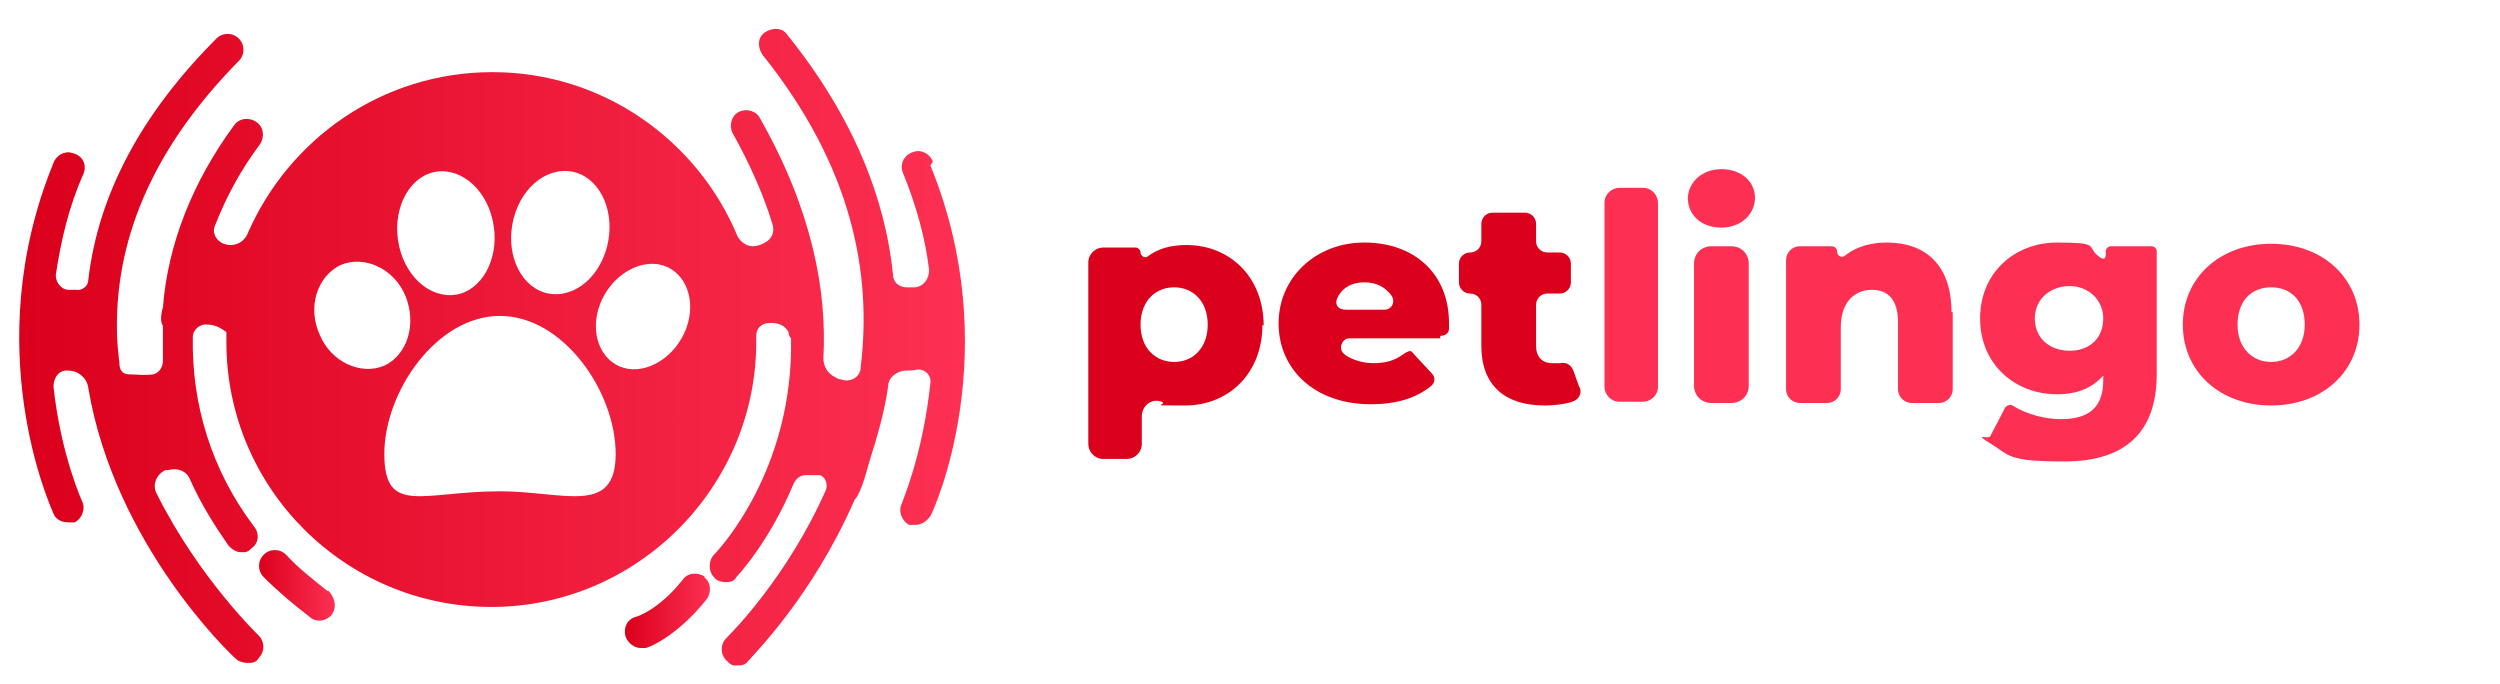 <?xml version="1.0" encoding="UTF-8"?>
<svg id="Layer_1" xmlns="http://www.w3.org/2000/svg" xmlns:xlink="http://www.w3.org/1999/xlink" version="1.1" viewBox="0 0 201 55">
  <!-- Generator: Adobe Illustrator 29.0.0, SVG Export Plug-In . SVG Version: 2.1.0 Build 186)  -->
  <defs>
    <style>
      .st0 {
        fill: #db001b;
      }

      .st1 {
        fill: #fd3053;
      }

      .st2 {
        fill: url(#Degradado_sin_nombre);
      }

      .st3 {
        fill: url(#Degradado_sin_nombre_3);
      }

      .st4 {
        fill: url(#Degradado_sin_nombre_2);
      }
    </style>
    <linearGradient id="Degradado_sin_nombre" data-name="Degradado sin nombre" x1="50.3" y1="6.8" x2="57.2" y2="6.8" gradientTransform="translate(0 55.9) scale(1 -1)" gradientUnits="userSpaceOnUse">
      <stop offset="0" stop-color="#db001b"/>
      <stop offset="1" stop-color="#fd3053"/>
    </linearGradient>
    <linearGradient id="Degradado_sin_nombre_2" data-name="Degradado sin nombre 2" x1="20.8" y1="8.8" x2="26.9" y2="8.8" gradientTransform="translate(0 55.9) scale(1 -1)" gradientUnits="userSpaceOnUse">
      <stop offset="0" stop-color="#db001b"/>
      <stop offset="1" stop-color="#fd3053"/>
    </linearGradient>
    <linearGradient id="Degradado_sin_nombre_3" data-name="Degradado sin nombre 3" x1="1.7" y1="28" x2="77.7" y2="28" gradientTransform="translate(0 55.9) scale(1 -1)" gradientUnits="userSpaceOnUse">
      <stop offset="0" stop-color="#db001b"/>
      <stop offset="1" stop-color="#fd3053"/>
    </linearGradient>
  </defs>
  <g>
    <path class="st2" d="M56.7,46.4c-.5-.4-1.4-.4-1.8.2-1.9,2.4-3.7,3-3.8,3-.7.2-1,.9-.8,1.6.2.5.7.9,1.2.9s.3,0,.4,0c.2,0,2.5-.9,4.9-3.9.4-.5.4-1.4-.2-1.8h0Z"/>
    <path class="st4" d="M26.3,47.5c-1.1-.9-2.3-1.8-3.3-2.9-.5-.5-1.3-.5-1.8,0s-.5,1.3,0,1.8c1.2,1.2,2.4,2.2,3.7,3.2.2.2.5.3.8.3s.9-.2,1.1-.7c.3-.6,0-1.3-.4-1.7h-.1Z"/>
    <path class="st3" d="M75,13c-.2-.6-.9-1-1.5-.8-.8.2-1.2,1-.9,1.7,1.1,2.7,1.8,5.3,2.1,7.8,0,.7-.4,1.3-1.1,1.4h-.7c-.6,0-1.1-.4-1.1-1-.6-6-3.1-12.6-8.5-19.3-.4-.6-1.2-.6-1.8-.2-.6.4-.6,1.2-.2,1.8,7.3,9.1,8.8,17.7,7.9,25.1,0,.8-.8,1.3-1.6,1-.2,0-.3-.1-.5-.2-.6-.3-.9-.9-.9-1.5.3-5.4-.9-11.9-5.1-19.3-.3-.6-1.1-.8-1.7-.5-.6.3-.8,1.1-.5,1.7,1.4,2.5,2.5,5,3.2,7.3.2.6,0,1.2-.6,1.5-.3.2-.7.3-1,.3-.5,0-1-.4-1.2-.8-3.2-7.7-10.8-13.2-19.7-13.2s-16.4,5.4-19.7,13c-.3.7-1.1,1.1-1.9.8h0c-.6-.2-1-.9-.7-1.5.9-2.3,2.1-4.5,3.6-6.5.4-.6.3-1.4-.3-1.8-.6-.4-1.4-.3-1.8.3-3.3,4.5-5.3,9.5-5.7,14.6h0c-.2.7-.2,1.2,0,1.5v2.8c0,.5-.3,1-.8,1.1-.7.1-1.3,0-1.9,0s-.8-.4-.8-.9c-.1-.9-.2-1.8-.2-2.7-.1-7.7,3.2-14.9,9.8-21.6.5-.5.5-1.3,0-1.8s-1.3-.5-1.8,0c-6,6-9.5,12.5-10.3,19.4,0,.5-.5.9-1,.8h-.6c-.6,0-1.1-.7-1-1.3.4-2.6,1-5.3,2.2-8,.3-.7,0-1.5-.9-1.7-.6-.2-1.3.2-1.5.8-6.1,14.9-.2,27.7,0,28.2s.7.7,1.2.7.4,0,.5,0c.6-.3.9-1.1.6-1.7,0,0-1.7-3.7-2.3-9.2,0-.8.5-1.4,1.2-1.3h0c.8,0,1.5.6,1.6,1.4,2.1,12.5,11.4,21.4,11.9,21.8.2.2.6.3.9.3s.7,0,.9-.4c.5-.5.5-1.3,0-1.8,0,0-4.8-4.6-8.2-11.4-.4-.7,0-1.6.7-1.9h.2c.7-.2,1.5,0,1.8.8.8,1.8,1.9,3.6,3.1,5.3.3.3.6.5,1,.5s.5,0,.8-.3c.6-.4.7-1.2.2-1.8-3.4-4.5-5-9.8-4.9-15.2,0-.6.6-1.1,1.2-1,.6,0,1.1.3,1.5.6v.8c0,11.8,9.6,21.3,21.3,21.3s21.3-9.6,21.3-21.3,0-.4,0-.5c0-.5.3-.9.8-1,.7-.1,1.4,0,1.8.7,0,.1,0,.3.2.5.2,10.6-5.8,17-6.2,17.4s-.5,1.3,0,1.8c.2.3.6.4.9.4s.7,0,.9-.4c0,0,2.6-2.7,4.6-7.5.2-.4.5-.7,1-.7h1c.5,0,.8.7.6,1.2-3.1,7-7.6,11.5-8,11.9-.5.5-.5,1.3,0,1.8s.6.4.9.4.6,0,.9-.4,5.1-5.1,8.5-12.9c.4-.4.8-1.6,1.2-3.1h0c.6-1.9,1.2-3.9,1.5-6,0-.7.6-1.2,1.3-1.3.3,0,.7,0,1.1-.1.6,0,1.1.5,1,1.1-.6,5.8-2.3,9.6-2.3,9.7-.3.6,0,1.4.6,1.7.2,0,.4,0,.5,0,.5,0,.9-.3,1.2-.7.3-.5,6.1-13.3,0-28.2l.2-.3ZM41.2,18c.5-2.7,2.6-4.6,4.8-4.2,2.1.4,3.4,2.9,2.9,5.6s-2.6,4.6-4.8,4.2c-2.1-.4-3.4-2.9-2.9-5.6ZM35.1,13.8c2.1-.3,4.2,1.6,4.6,4.4.4,2.7-1,5.2-3.1,5.5s-4.2-1.6-4.6-4.4c-.4-2.7,1-5.2,3.1-5.5ZM25.7,26.9c-1-2.2-.2-4.7,1.7-5.6,1.9-.8,4.3.3,5.2,2.5s.2,4.7-1.7,5.6c-1.9.8-4.3-.3-5.2-2.5ZM40.2,39.5c-6.2,0-9.3,2-9.3-3s4.2-11.1,9.3-11.1,9.3,6.1,9.3,11.1-4.2,3-9.3,3ZM54.8,27.2c-1.2,2.1-3.6,3.1-5.3,2.1s-2.1-3.5-.9-5.6c1.2-2.1,3.6-3.1,5.3-2.1s2.1,3.5.9,5.6Z"/>
  </g>
  <g>
    <path class="st0" d="M101.5,26.1c0,4-2.8,6.5-6.2,6.5s-1.3,0-1.9-.3c-.8-.3-1.6.3-1.6,1.2v2.2c0,.7-.6,1.2-1.2,1.2h-1.9c-.7,0-1.2-.6-1.2-1.2v-14.6c0-.7.6-1.2,1.2-1.2h2.6c.2,0,.4.2.4.4h0c0,.3.4.5.6.3.8-.6,1.8-.9,3.1-.9,3.4,0,6.2,2.5,6.2,6.5h0ZM97.1,26.1c0-1.9-1.2-3-2.7-3s-2.7,1.1-2.7,3,1.2,3,2.7,3,2.7-1.1,2.7-3Z"/>
    <path class="st0" d="M115.8,27.2h-7.3c-.6,0-.9.8-.5,1.2s1.4.8,2.4.8,1.7-.2,2.4-.7.7-.2.9,0l1.4,1.5c.3.3.3.7,0,1-1.2,1-2.8,1.5-4.9,1.5-4.5,0-7.4-2.8-7.4-6.5s3-6.5,6.9-6.5,6.8,2.4,6.8,6.5,0,.3,0,.4c0,.4-.3.6-.7.6v.2ZM108.2,24.9h3.1c.6,0,.9-.6.6-1.1-.5-.7-1.2-1.1-2.2-1.1s-1.7.4-2.1,1.1,0,1.1.6,1.1Z"/>
    <path class="st0" d="M127,31.1c.2.5,0,1-.6,1.2s-1.4.3-2.2.3c-3.2,0-5.1-1.6-5.1-4.8v-3.3c0-.5-.4-.9-.9-.9h0c-.5,0-.9-.4-.9-.9v-1.5c0-.5.4-.9.9-.9h0c.5,0,.9-.4.9-.9v-1.4c0-.5.4-.9.9-.9h2.6c.5,0,.9.4.9.9v1.4c0,.5.4.9.9.9h1c.5,0,.9.4.9.9v1.5c0,.5-.4.9-.9.9h-1c-.5,0-.9.4-.9.9v3.3c0,.9.5,1.4,1.3,1.4s.4,0,.6,0c.5-.1.9.1,1.1.6l.5,1.4h0Z"/>
    <path class="st1" d="M130.2,15.1h1.9c.7,0,1.2.6,1.2,1.2v14.8c0,.7-.6,1.2-1.2,1.2h-1.9c-.7,0-1.2-.6-1.2-1.2v-14.8c0-.7.6-1.2,1.2-1.2Z"/>
    <path class="st1" d="M135.7,16c0-1.3,1.1-2.4,2.7-2.4s2.7,1,2.7,2.3-1.1,2.4-2.7,2.4-2.7-1-2.7-2.4h0ZM137.6,19.8h1.6c.8,0,1.4.6,1.4,1.4v9.8c0,.8-.6,1.4-1.4,1.4h-1.6c-.8,0-1.4-.6-1.4-1.4v-9.8c0-.8.6-1.4,1.4-1.4Z"/>
    <path class="st1" d="M157,25.2v6.1c0,.6-.5,1.1-1.1,1.1h-2.2c-.6,0-1.1-.5-1.1-1.1v-5.4c0-1.8-.8-2.6-2.1-2.6s-2.5.9-2.5,3v5c0,.6-.5,1.1-1.1,1.1h-2.2c-.6,0-1.1-.5-1.1-1.1v-10.4c0-.6.5-1.1,1.1-1.1h2.6c.2,0,.4.2.4.4h0c0,.4.4.6.7.3.9-.7,2.1-1,3.3-1,3,0,5.2,1.7,5.2,5.6h.1Z"/>
    <path class="st1" d="M173,19.8c.2,0,.4.2.4.4v9.9c0,4.8-2.7,7-7.4,7s-4.4-.5-5.9-1.4-.3-.4-.1-.6l1.2-2.3c.1-.2.4-.3.6-.2,1.1.7,2.6,1.1,3.9,1.1,2.4,0,3.4-1.1,3.4-3.1v-.4c-.9,1-2.1,1.5-3.7,1.5-3.4,0-6.2-2.4-6.2-6.1s2.8-6.1,6.2-6.1,2.4.3,3.2,1,.7,0,.7-.3h0c0-.2.2-.4.4-.4h3.3ZM169.1,25.6c0-1.5-1.2-2.6-2.7-2.6s-2.8,1-2.8,2.6,1.2,2.6,2.8,2.6,2.7-1,2.7-2.6Z"/>
    <path class="st1" d="M175.5,26.1c0-3.8,3-6.5,7.1-6.5s7.1,2.7,7.1,6.5-3,6.5-7.1,6.5-7.1-2.7-7.1-6.5ZM185.3,26.1c0-1.9-1.1-3-2.7-3s-2.7,1.1-2.7,3,1.2,3,2.7,3,2.7-1.1,2.7-3Z"/>
  </g>
</svg>